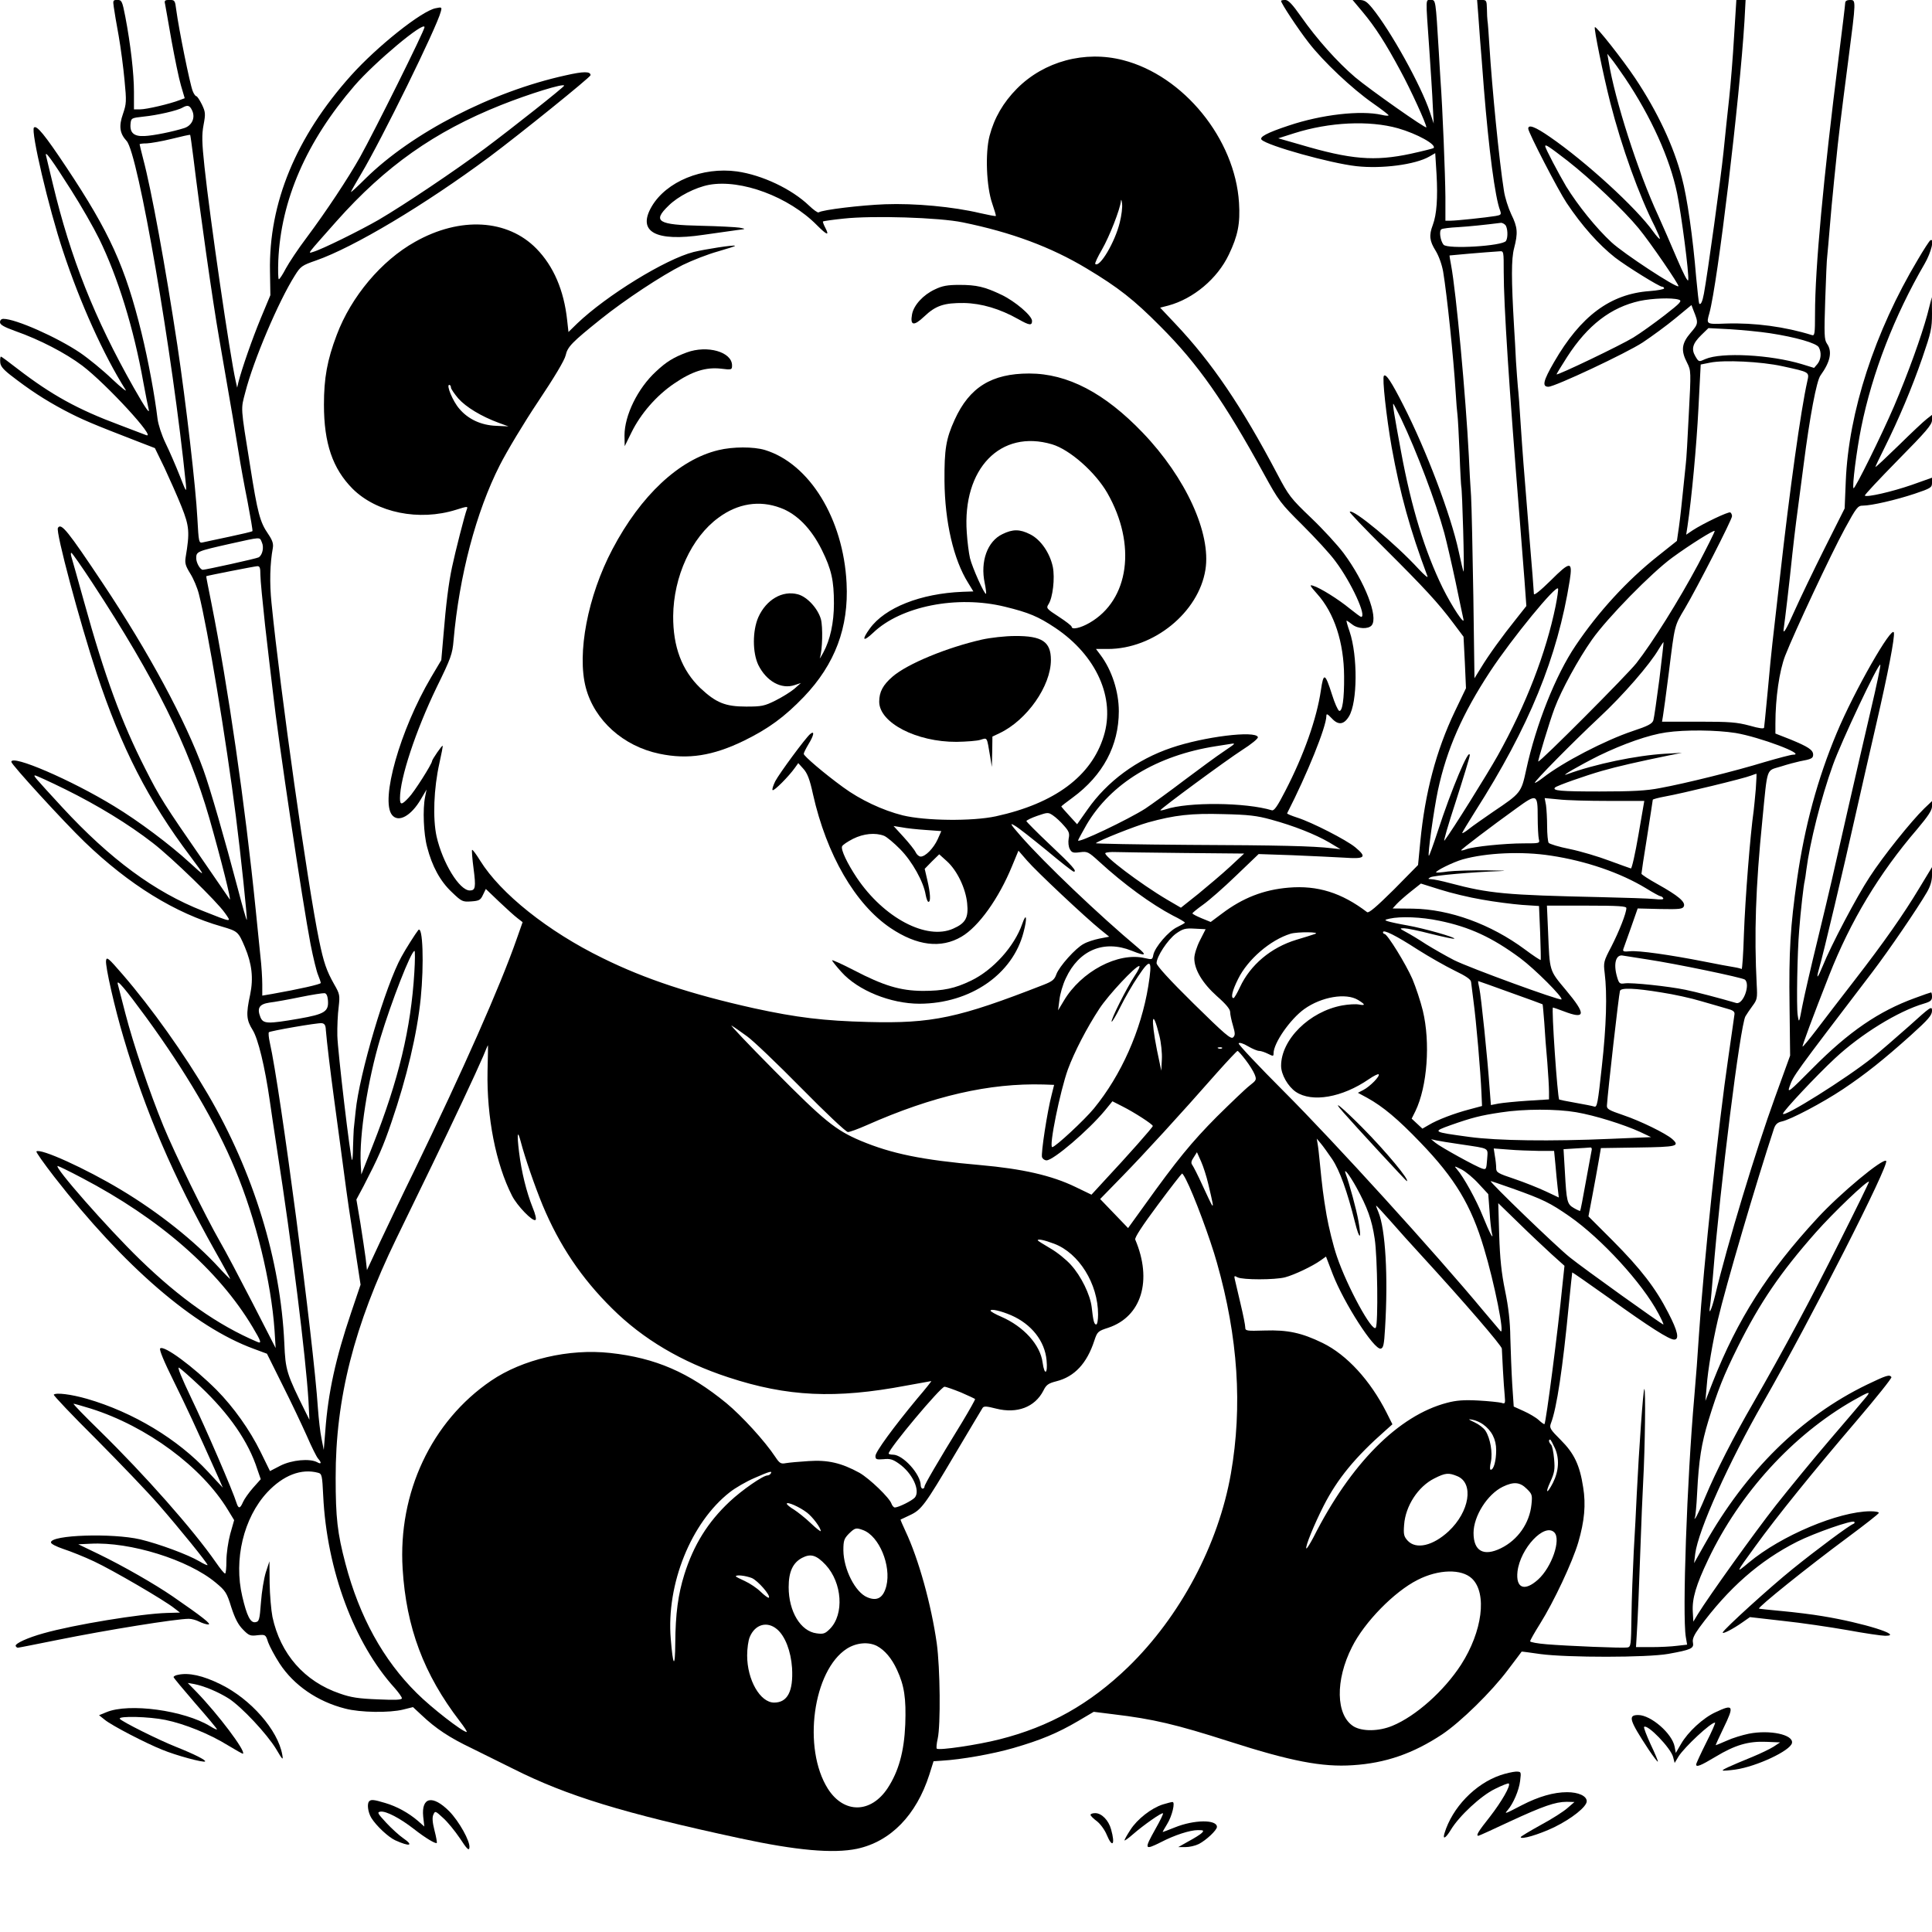 <?xml version="1.0" standalone="no"?>
<!DOCTYPE svg PUBLIC "-//W3C//DTD SVG 20010904//EN"
 "http://www.w3.org/TR/2001/REC-SVG-20010904/DTD/svg10.dtd">
<svg version="1.0" xmlns="http://www.w3.org/2000/svg"
 width="1024pt" height="1024pt" viewBox="0 0 1024 1024"
 preserveAspectRatio="xMidYMid meet">
<g transform="translate(0,1024) scale(0.1,-0.1)"
fill="#000000" stroke="none">
<path d="M603 10203 c3 -21 14 -90 26 -153 11 -63 25 -169 31 -235 11 -113 10
-125 -8 -178 -23 -65 -18 -104 19 -144 61 -64 245 -1136 314 -1818 4 -48 3
-47 -33 45 -21 53 -54 129 -74 170 -21 43 -39 99 -43 130 -15 124 -48 304 -85
456 -86 350 -169 533 -398 877 -115 173 -158 225 -172 211 -18 -18 78 -427
154 -655 91 -276 216 -552 331 -734 11 -16 -21 9 -71 56 -49 47 -125 109 -169
139 -123 83 -342 180 -407 180 -11 0 -18 -7 -18 -18 0 -13 21 -25 82 -47 128
-45 265 -116 354 -183 128 -97 400 -393 338 -368 -10 4 -73 28 -139 53 -223
83 -361 159 -543 299 -45 35 -84 64 -87 64 -3 0 -5 -12 -4 -27 0 -21 13 -38
52 -69 104 -81 184 -133 287 -188 97 -51 150 -73 393 -167 l88 -34 51 -105
c27 -58 68 -150 90 -205 42 -105 44 -137 22 -268 -5 -32 -1 -46 25 -88 17 -27
37 -75 45 -107 47 -185 144 -769 196 -1177 26 -203 62 -547 58 -551 -2 -1 -23
72 -47 164 -69 262 -149 539 -183 632 -94 260 -288 620 -531 985 -188 282
-223 326 -240 297 -13 -19 115 -497 206 -773 130 -392 273 -672 496 -968 83
-111 83 -113 -4 -33 -102 94 -271 221 -400 299 -227 139 -545 276 -545 235 0
-14 278 -318 389 -425 235 -226 480 -378 727 -448 85 -25 87 -27 122 -109 37
-88 46 -164 28 -251 -23 -106 -20 -135 13 -188 29 -46 65 -194 91 -376 5 -38
23 -156 39 -262 78 -499 152 -1096 166 -1328 l5 -100 -20 40 c-101 204 -107
221 -113 365 -20 441 -163 906 -405 1320 -124 212 -299 458 -451 634 -77 89
-86 97 -89 74 -4 -31 46 -251 93 -408 115 -391 264 -737 484 -1129 45 -79 81
-146 81 -149 0 -3 -27 24 -60 60 -127 139 -320 293 -519 412 -186 112 -428
222 -448 203 -3 -3 40 -64 95 -135 368 -473 740 -795 1057 -911 l70 -26 82
-165 c46 -91 103 -212 129 -270 25 -58 52 -112 60 -121 20 -22 17 -32 -5 -19
-40 21 -134 12 -194 -18 l-56 -29 -50 102 c-57 116 -143 237 -233 328 -124
124 -280 239 -299 220 -6 -6 19 -67 71 -172 70 -142 112 -232 237 -511 l24
-55 -78 84 c-160 173 -397 316 -642 387 -84 24 -164 34 -176 22 -3 -3 97 -109
223 -234 125 -126 276 -283 333 -349 110 -126 259 -310 259 -320 0 -3 -19 5
-42 19 -63 37 -215 93 -315 117 -147 34 -473 24 -473 -16 0 -8 28 -22 66 -35
37 -12 110 -41 163 -66 98 -46 373 -206 425 -248 l30 -23 -70 -2 c-136 -4
-492 -62 -654 -108 -83 -23 -151 -54 -147 -67 3 -6 8 -10 13 -9 5 0 99 19 209
41 262 53 629 112 696 112 15 0 40 -7 55 -15 16 -8 38 -15 48 -15 20 0 -31 40
-189 149 -95 65 -260 160 -392 224 l-108 52 65 3 c210 11 518 -85 663 -206 52
-43 59 -53 83 -131 20 -61 37 -93 62 -118 31 -32 39 -35 77 -30 42 4 43 4 56
-37 8 -22 35 -73 61 -113 75 -115 201 -202 348 -239 79 -21 235 -23 307 -5
l52 13 44 -41 c78 -74 150 -121 267 -177 63 -31 162 -80 220 -109 284 -143
582 -235 1205 -369 297 -64 491 -81 617 -55 178 38 315 178 384 394 l22 70 44
3 c103 6 268 35 379 67 145 42 234 79 343 143 l83 49 104 -13 c211 -25 333
-54 614 -144 327 -105 493 -137 655 -126 174 11 320 62 473 163 99 66 263 227
349 342 40 53 73 96 73 97 0 1 45 -5 100 -13 144 -19 564 -19 677 1 122 22
137 29 131 60 -4 18 5 39 33 78 155 211 320 356 520 457 92 46 292 116 302
105 4 -4 1 -9 -5 -11 -22 -8 -193 -135 -323 -240 -119 -96 -361 -316 -369
-335 -4 -12 53 17 104 53 l40 28 175 -20 c96 -10 250 -33 342 -49 92 -17 182
-30 200 -30 102 0 -117 69 -332 104 -52 9 -149 21 -215 27 -66 6 -121 12 -122
13 -7 7 255 218 471 378 89 66 163 124 164 129 2 5 -18 9 -45 9 -168 -1 -473
-129 -644 -272 -71 -59 -72 -60 35 87 111 154 311 401 535 663 105 123 189
228 186 233 -10 15 -26 10 -130 -40 -349 -169 -641 -457 -861 -848 l-55 -98 6
50 c16 124 176 481 362 805 253 442 668 1258 650 1277 -17 16 -244 -172 -366
-305 -263 -285 -422 -535 -553 -867 l-39 -100 7 80 c6 83 31 230 59 350 42
179 204 730 297 1012 8 24 19 34 42 39 47 10 216 99 324 171 121 81 216 157
360 286 93 84 112 106 112 130 0 27 -7 22 -122 -82 -68 -60 -154 -135 -193
-166 -137 -110 -475 -322 -475 -298 0 13 178 203 275 293 138 129 336 251 473
291 34 10 42 17 42 36 0 12 -2 23 -5 23 -2 0 -41 -13 -86 -30 -190 -69 -350
-178 -541 -371 -125 -126 -136 -135 -123 -98 21 59 18 55 439 607 89 117 239
337 289 423 18 31 27 60 27 90 l0 43 -66 -109 c-86 -143 -189 -290 -347 -494
-71 -91 -160 -208 -199 -259 -39 -51 -72 -91 -74 -89 -3 3 54 157 141 378 113
287 264 539 467 775 57 68 78 99 78 120 l0 28 -41 -39 c-69 -67 -219 -254
-290 -364 -68 -103 -206 -365 -249 -473 -26 -63 -35 -72 -20 -17 23 77 135
552 190 799 33 146 84 371 114 500 64 277 99 461 94 487 -9 42 -210 -309 -303
-532 -101 -241 -170 -494 -210 -774 -36 -252 -44 -382 -40 -676 l3 -260 -79
-218 c-103 -283 -253 -779 -319 -1055 -19 -77 -36 -111 -26 -52 3 19 10 96 16
170 38 471 143 1310 171 1363 7 12 24 37 38 56 24 32 26 41 22 110 -14 270 -6
518 30 876 28 285 19 258 97 282 37 12 83 24 102 28 61 11 70 16 70 35 0 25
-26 42 -121 81 l-79 31 0 52 c0 137 21 281 52 361 49 125 242 537 316 673 61
112 69 122 95 122 46 0 176 30 275 63 86 29 92 33 92 58 l0 27 -107 -38 c-107
-37 -239 -67 -249 -57 -3 3 76 87 175 188 150 152 181 188 181 212 l0 28 -27
-21 c-16 -12 -83 -75 -150 -141 -68 -66 -123 -118 -123 -114 0 3 22 49 49 103
75 151 144 314 200 476 46 134 51 155 51 234 l-1 87 -24 -93 c-32 -117 -101
-309 -176 -485 -67 -156 -208 -441 -215 -435 -8 9 16 199 41 323 58 287 175
590 336 867 35 60 54 139 30 124 -5 -3 -35 -49 -66 -102 -229 -383 -367 -809
-382 -1174 l-6 -145 -108 -215 c-59 -118 -128 -262 -154 -320 -51 -115 -68
-142 -60 -95 5 33 29 234 45 390 6 55 15 132 20 170 11 84 14 106 40 305 32
250 68 442 89 470 52 72 64 127 34 169 -14 21 -15 47 -9 230 4 113 8 220 11
236 2 17 8 89 14 160 6 72 13 150 16 175 2 25 9 92 15 150 14 143 26 240 66
549 42 324 42 321 9 321 -16 0 -25 -6 -25 -15 0 -9 -16 -140 -35 -291 -81
-642 -125 -1117 -125 -1357 0 -108 -2 -118 -17 -113 -141 44 -303 66 -455 61
-106 -4 -105 -5 -88 55 44 159 161 1138 186 1548 l6 112 -24 0 -25 0 -12 -192
c-6 -106 -18 -254 -26 -328 -8 -74 -22 -202 -30 -285 -14 -138 -85 -650 -104
-752 -8 -43 -17 -61 -25 -52 -2 2 -9 65 -16 139 -17 209 -48 426 -76 529 -43
166 -129 349 -247 526 -66 99 -207 278 -214 271 -6 -6 43 -247 82 -401 60
-234 152 -491 236 -656 16 -34 29 -63 26 -65 -2 -2 -18 15 -35 39 -90 126
-357 370 -547 501 -78 54 -115 68 -115 44 0 -20 159 -327 203 -393 82 -123
172 -223 257 -290 61 -47 235 -155 250 -155 6 0 10 -4 10 -9 0 -4 -35 -11 -77
-14 -208 -15 -365 -132 -506 -376 -58 -100 -65 -131 -30 -131 34 0 413 178
500 235 48 32 126 89 172 127 l86 71 11 -29 c27 -67 26 -70 -16 -119 -47 -55
-52 -93 -18 -158 21 -42 21 -45 9 -272 -6 -126 -13 -246 -16 -265 -2 -19 -9
-84 -15 -145 -6 -60 -15 -144 -21 -186 l-11 -76 -103 -82 c-160 -127 -313
-293 -434 -473 -106 -157 -210 -418 -262 -659 -26 -120 -28 -123 -174 -221
-49 -34 -107 -74 -127 -90 -21 -17 -38 -27 -38 -23 0 3 31 54 68 113 287 450
437 817 502 1226 16 103 3 103 -102 -2 -55 -54 -88 -80 -88 -70 0 10 -11 151
-25 315 -33 405 -33 407 -45 583 -5 85 -12 175 -15 200 -2 25 -7 86 -10 135
-2 50 -7 131 -10 180 -15 257 -15 362 0 419 21 81 19 111 -15 180 -16 34 -34
90 -39 126 -25 156 -63 545 -77 770 -4 63 -8 122 -10 130 -1 8 -3 36 -3 63 -1
44 -3 47 -27 47 l-25 0 6 -77 c3 -43 8 -105 10 -138 3 -33 12 -148 20 -255 26
-321 59 -578 86 -646 7 -21 5 -24 -24 -29 -48 -8 -208 -25 -239 -25 l-27 0 0
126 c-1 120 -15 471 -26 619 -2 39 -7 106 -9 150 -17 279 -16 275 -42 275 -29
0 -28 19 -9 -253 8 -116 17 -255 19 -307 l5 -95 -20 60 c-47 142 -209 433
-306 552 -29 35 -41 43 -70 43 l-34 0 52 -62 c68 -81 123 -167 202 -314 54
-99 137 -281 137 -299 0 -11 -301 201 -377 265 -95 81 -204 203 -288 323 -45
64 -66 86 -82 87 -13 0 -23 -2 -23 -5 0 -13 90 -149 146 -221 79 -102 230
-244 340 -321 46 -32 83 -61 84 -64 0 -4 -17 -3 -37 2 -111 25 -318 2 -493
-57 -115 -38 -157 -61 -143 -75 32 -32 366 -125 502 -140 135 -15 312 8 387
51 l31 18 7 -112 c7 -126 1 -213 -20 -269 -21 -55 -17 -85 15 -136 17 -28 33
-72 40 -111 21 -128 55 -457 66 -635 3 -55 8 -111 10 -125 2 -14 7 -104 11
-200 3 -96 8 -177 9 -180 5 -9 18 -455 12 -450 -2 3 -14 52 -26 109 -41 190
-170 532 -293 773 -63 124 -92 168 -103 156 -10 -10 13 -218 41 -378 45 -248
97 -437 190 -685 4 -11 -17 7 -47 39 -123 134 -348 321 -365 303 -3 -3 80 -90
184 -193 212 -211 285 -290 365 -397 l54 -72 7 -136 6 -137 -59 -123 c-99
-207 -158 -431 -183 -689 l-12 -125 -128 -130 c-94 -93 -133 -126 -142 -120
-135 103 -263 143 -416 130 -132 -11 -243 -54 -354 -138 l-59 -44 -49 20 c-26
11 -48 22 -48 26 1 3 26 24 57 46 31 22 110 91 175 154 l119 114 177 -6 c97
-4 221 -10 275 -13 113 -8 124 2 60 55 -47 39 -231 133 -307 157 -31 10 -55
20 -54 23 107 209 207 457 208 515 0 15 5 13 29 -12 34 -37 64 -34 91 11 45
74 47 319 3 450 -11 31 -18 57 -16 57 3 0 16 -9 30 -20 30 -24 85 -26 103 -5
37 44 -36 231 -148 382 -32 43 -110 128 -173 188 -108 103 -119 118 -178 230
-191 363 -349 595 -540 797 l-82 87 43 11 c133 36 260 142 321 270 48 100 61
165 54 275 -21 338 -294 674 -615 756 -202 52 -418 -6 -562 -151 -73 -74 -120
-155 -145 -250 -24 -91 -17 -270 14 -359 12 -35 21 -65 19 -66 -2 -2 -39 5
-83 15 -143 34 -346 53 -505 47 -127 -5 -330 -29 -351 -43 -5 -3 -28 14 -51
36 -92 88 -248 162 -382 181 -183 25 -374 -53 -452 -186 -78 -134 20 -188 274
-150 70 10 150 21 177 25 50 6 50 6 15 13 -19 3 -112 8 -205 10 -229 5 -258
23 -172 106 50 50 142 97 215 111 170 31 423 -63 572 -214 53 -53 67 -58 45
-15 -9 17 -15 33 -13 35 3 2 51 9 109 15 154 17 507 6 632 -20 259 -53 468
-131 656 -244 170 -102 251 -166 391 -307 200 -200 338 -397 550 -784 78 -142
87 -154 204 -270 67 -67 146 -152 174 -191 85 -113 168 -295 136 -295 -3 0
-30 20 -60 44 -61 50 -157 110 -194 121 -21 7 -18 1 21 -43 91 -101 142 -257
143 -437 1 -120 -9 -188 -26 -183 -7 3 -24 41 -38 86 -37 116 -45 119 -59 23
-22 -150 -90 -343 -189 -534 -41 -80 -59 -106 -71 -102 -138 42 -444 45 -563
5 -16 -5 -28 -7 -28 -5 0 8 349 265 433 319 49 31 87 62 84 69 -12 36 -287 2
-459 -57 -183 -62 -340 -178 -444 -327 l-55 -78 -42 46 c-23 25 -42 47 -42 48
0 2 27 23 60 47 161 118 245 276 245 458 0 104 -37 218 -97 298 l-24 32 63 0
c243 0 481 194 517 420 31 193 -104 488 -332 726 -202 211 -399 314 -602 314
-199 0 -317 -73 -395 -245 -46 -101 -55 -156 -54 -325 2 -217 48 -416 125
-539 l28 -46 -57 -2 c-223 -9 -412 -84 -492 -195 -45 -62 -36 -73 18 -22 147
141 445 200 698 138 127 -31 177 -52 267 -112 218 -146 320 -372 257 -574 -65
-212 -260 -357 -572 -425 -126 -27 -373 -24 -493 5 -108 27 -226 83 -316 149
-103 75 -209 166 -209 177 0 6 12 29 25 51 29 47 34 75 9 54 -25 -21 -162
-207 -185 -250 -11 -23 -18 -44 -14 -47 7 -7 87 74 118 118 l18 25 27 -30 c21
-23 34 -56 51 -135 72 -321 224 -583 411 -709 140 -94 267 -110 376 -46 91 53
198 203 268 374 l34 82 46 -53 c48 -56 308 -300 388 -365 l47 -38 -52 -10
c-29 -6 -66 -18 -83 -28 -43 -22 -130 -120 -145 -161 -10 -29 -22 -38 -68 -56
-451 -176 -589 -206 -931 -197 -233 6 -376 23 -605 73 -332 74 -575 154 -800
265 -291 142 -542 343 -650 517 -21 34 -40 60 -43 57 -2 -2 1 -47 8 -99 13
-99 10 -116 -20 -116 -55 0 -144 146 -176 286 -21 96 -15 255 15 389 11 49 19
91 17 92 -3 4 -56 -73 -56 -81 0 -15 -96 -166 -123 -193 -38 -41 -47 -41 -47
-4 0 106 83 357 194 587 76 155 84 177 90 250 30 341 119 680 245 928 37 73
128 225 203 337 87 130 140 219 146 245 10 46 34 70 186 192 127 102 324 232
434 287 51 25 136 58 187 72 52 15 93 28 91 30 -5 6 -158 -18 -220 -33 -149
-38 -461 -230 -617 -379 l-46 -45 -7 63 c-17 158 -72 286 -163 379 -153 156
-404 171 -643 36 -179 -100 -339 -291 -415 -493 -51 -134 -68 -230 -68 -370 0
-205 46 -339 152 -446 128 -127 352 -173 549 -111 57 18 63 19 57 4 -11 -27
-63 -231 -79 -308 -18 -84 -32 -194 -46 -366 l-11 -127 -54 -91 c-165 -280
-270 -652 -207 -730 34 -42 101 -5 153 84 l30 51 -8 -40 c-13 -64 -8 -195 11
-265 26 -101 69 -181 131 -239 52 -50 57 -52 102 -49 43 3 50 7 63 35 l15 31
70 -67 c39 -37 82 -76 98 -88 l27 -21 -31 -88 c-89 -255 -284 -694 -543 -1229
-62 -126 -143 -297 -182 -379 l-69 -148 -7 63 c-5 35 -17 119 -28 187 l-21
124 38 71 c77 149 104 209 148 339 81 236 136 469 155 657 18 181 11 389 -13
361 -14 -17 -68 -102 -89 -141 -84 -151 -224 -624 -243 -819 -4 -36 -8 -78
-10 -95 -1 -16 -3 -61 -4 -99 0 -38 -3 -67 -5 -65 -9 9 -76 577 -78 659 -1 47
2 115 7 152 7 63 6 69 -24 121 -40 71 -55 113 -80 234 -61 297 -205 1316 -252
1787 -11 108 -8 209 7 291 4 23 -2 41 -25 75 -43 62 -56 111 -95 359 -52 323
-50 299 -26 391 43 169 176 482 262 618 31 50 38 55 113 81 200 70 574 293
919 549 162 121 536 423 536 433 0 21 -37 21 -133 -1 -391 -86 -813 -304
-1059 -546 -43 -43 -78 -75 -78 -72 0 3 24 45 53 94 109 182 403 781 423 861
7 25 6 26 -27 19 -74 -14 -311 -203 -449 -357 -291 -325 -436 -675 -429 -1038
l2 -126 -50 -120 c-46 -111 -101 -269 -119 -340 l-7 -30 -8 36 c-30 131 -137
867 -165 1133 -14 131 -15 171 -5 224 11 59 10 68 -9 108 -12 24 -25 44 -30
44 -4 0 -13 12 -19 28 -15 39 -73 325 -87 430 -6 49 -8 52 -35 52 -25 0 -29
-3 -24 -22 2 -13 18 -99 34 -193 17 -93 39 -201 50 -238 l20 -68 -27 -10 c-51
-20 -175 -49 -209 -49 l-33 0 0 93 c0 97 -18 253 -46 399 -16 82 -19 88 -42
88 -23 0 -24 -3 -19 -37z m1647 -107 c0 -18 -265 -551 -342 -689 -63 -112
-178 -286 -284 -428 -44 -58 -92 -131 -109 -162 -16 -31 -33 -57 -37 -57 -4 0
-5 45 -3 99 14 321 149 631 404 927 108 125 371 345 371 310z m6364 -271 c137
-204 237 -425 275 -610 23 -114 64 -427 59 -459 -2 -13 -25 32 -61 116 -32 75
-76 177 -98 225 -107 230 -231 617 -263 818 l-7 40 20 -25 c12 -14 45 -61 75
-105z m-5624 -39 c0 -7 -274 -224 -420 -333 -160 -119 -425 -297 -563 -378
-99 -57 -299 -156 -347 -170 -30 -9 -39 -21 124 163 259 291 518 474 871 615
148 59 335 117 335 103z m-1971 -133 c17 -38 -2 -79 -43 -92 -60 -19 -163 -40
-210 -42 -56 -3 -79 17 -74 66 3 29 5 30 69 37 71 7 181 32 207 48 27 15 38
12 51 -17z m6391 -93 c101 -29 206 -87 188 -105 -2 -2 -57 -16 -121 -30 -192
-41 -317 -31 -587 49 l-115 33 85 27 c186 59 397 69 550 26z m-6385 -156 c33
-272 102 -761 136 -954 72 -415 89 -516 104 -610 9 -58 30 -174 47 -258 16
-84 28 -155 26 -157 -2 -3 -58 -16 -124 -30 -65 -14 -128 -27 -140 -30 -20 -4
-21 0 -28 129 -8 160 -60 609 -106 916 -64 422 -138 826 -181 987 -10 40 -19
75 -19 78 0 3 17 5 38 5 20 1 80 11 132 24 52 13 96 23 98 21 1 -1 9 -56 17
-121z m7283 -16 c125 -98 299 -263 377 -358 62 -75 217 -302 211 -307 -10 -11
-292 174 -355 233 -81 75 -177 194 -240 296 -39 66 -111 202 -111 213 0 12 18
0 118 -77z m-7930 -157 c51 -80 117 -195 147 -256 99 -202 184 -475 235 -763
12 -64 24 -126 27 -137 10 -36 -14 -3 -78 110 -208 367 -335 687 -429 1080
-17 72 -34 139 -36 150 -8 32 30 -20 134 -184z m5557 -170 c-25 -104 -107
-242 -130 -220 -3 3 13 38 36 77 39 68 97 215 100 257 1 11 4 5 6 -14 3 -19
-3 -64 -12 -100z m2043 -13 c13 -13 16 -66 4 -85 -17 -27 -310 -45 -331 -20
-17 21 -25 74 -11 82 6 4 46 9 88 11 63 4 140 12 228 23 5 0 15 -4 22 -11z
m-8 -250 c0 -172 28 -606 85 -1313 8 -99 19 -242 25 -319 l10 -138 -53 -67
c-74 -92 -149 -196 -188 -261 l-34 -55 -6 435 c-4 239 -9 478 -12 530 -4 52
-9 149 -12 215 -16 312 -67 867 -94 1010 -5 27 -9 50 -8 51 2 1 188 17 265 22
22 2 22 0 22 -110z m927 -146 c20 -6 12 -16 -73 -82 -53 -41 -128 -95 -167
-119 -67 -41 -407 -204 -407 -195 0 2 25 44 56 92 109 169 232 263 385 297 67
14 169 18 206 7z m483 -178 c138 -21 249 -53 260 -75 15 -27 12 -64 -7 -88
l-18 -21 -65 20 c-166 50 -425 64 -511 27 -35 -16 -35 -16 -53 14 -23 39 -15
68 31 113 l38 37 115 -6 c63 -4 158 -13 210 -21z m67 -175 c146 -32 143 -30
132 -80 -34 -150 -94 -582 -144 -1029 -20 -173 -38 -335 -41 -360 -8 -70 -12
-116 -24 -245 -6 -66 -13 -136 -15 -155 -2 -19 -4 -40 -5 -46 0 -8 -25 -5 -77
10 -68 18 -104 21 -271 21 l-193 0 5 30 c3 16 17 120 31 230 32 257 29 246 85
340 64 108 250 471 250 489 0 8 -4 17 -9 20 -9 6 -145 -59 -200 -95 l-34 -23
7 45 c22 148 48 426 58 625 l12 232 50 10 c73 15 270 6 383 -19z m-7057 -113
c0 -7 18 -33 39 -58 41 -46 122 -95 214 -129 l52 -19 -65 3 c-80 3 -149 35
-196 91 -34 39 -70 126 -53 126 5 0 9 -6 9 -14z m5035 -163 c84 -176 185 -444
230 -608 13 -49 40 -166 60 -260 19 -93 38 -181 41 -195 11 -43 -61 66 -110
165 -94 193 -165 422 -220 720 -37 199 -46 255 -41 255 1 0 19 -35 40 -77z
m-1849 -138 c94 -28 229 -147 293 -258 156 -273 116 -567 -94 -688 -48 -28
-95 -38 -95 -21 0 5 -31 29 -68 53 -65 42 -68 46 -55 66 23 35 35 139 23 199
-16 74 -64 144 -120 172 -55 28 -92 28 -147 1 -80 -38 -118 -145 -94 -259 6
-29 9 -55 7 -57 -7 -8 -73 139 -85 189 -6 26 -14 87 -17 136 -24 338 179 548
452 467z m3424 -637 c-101 -189 -241 -413 -327 -523 -47 -60 -513 -528 -520
-521 -3 3 60 212 86 281 36 97 127 263 199 365 81 115 316 355 426 435 93 68
218 146 224 141 2 -3 -38 -82 -88 -178z m-7612 117 c12 -26 3 -67 -17 -79 -8
-6 -281 -66 -296 -66 -14 0 -35 37 -35 61 0 36 3 37 180 77 168 37 155 37 168
7z m-896 -218 c330 -504 506 -858 617 -1242 62 -217 121 -452 108 -431 -7 10
-67 98 -134 195 -216 312 -236 344 -313 496 -126 247 -215 490 -325 887 -31
111 -60 215 -65 231 -5 15 -6 27 -2 27 4 0 55 -73 114 -163z m888 46 c0 -27
12 -147 25 -268 14 -121 32 -278 41 -350 29 -263 158 -1121 200 -1340 14 -71
32 -145 40 -163 8 -19 14 -38 14 -42 0 -7 -116 -33 -257 -58 l-53 -9 0 59 c0
33 -4 101 -10 151 -5 51 -16 162 -25 247 -56 556 -147 1184 -234 1620 -16 80
-29 145 -28 146 5 3 254 52 270 53 14 1 17 -8 17 -46z m6865 -165 c-51 -249
-156 -522 -307 -793 -55 -98 -242 -398 -282 -450 -8 -11 19 82 60 207 40 125
74 235 74 245 -2 46 -98 -183 -170 -404 -24 -73 -45 -131 -47 -129 -7 6 27
246 48 346 47 219 130 407 277 631 116 176 352 464 360 439 2 -5 -4 -47 -13
-92z m550 -388 c-14 -107 -28 -205 -32 -218 -6 -18 -28 -30 -110 -57 -146 -49
-370 -165 -476 -248 -21 -16 -40 -28 -42 -26 -5 6 198 212 341 346 126 117
270 283 316 363 13 21 24 38 25 36 1 -1 -9 -89 -22 -196z m1120 -166 c-31
-132 -85 -367 -121 -524 -88 -389 -88 -391 -159 -685 -35 -143 -72 -303 -82
-355 -18 -94 -18 -95 -25 -50 -7 46 -2 334 8 450 7 96 24 243 29 260 2 8 6 35
9 60 19 146 77 378 141 556 44 123 241 541 251 531 3 -2 -20 -112 -51 -243z
m-716 -119 c126 -21 377 -115 305 -115 -11 0 -79 -18 -151 -39 -153 -47 -423
-114 -555 -138 -71 -14 -146 -18 -320 -18 -207 0 -252 4 -236 21 10 10 161 63
248 88 83 24 199 50 350 81 l75 15 -90 -5 c-152 -9 -370 -54 -520 -109 -43
-16 66 47 170 99 130 63 264 110 355 123 103 15 267 13 369 -3z m-2659 -59 c0
-2 -26 -20 -57 -41 -32 -21 -123 -88 -203 -148 -80 -61 -174 -129 -210 -153
-91 -58 -363 -188 -356 -168 3 8 24 46 45 83 129 219 372 367 686 416 101 16
95 16 95 11z m2766 -238 c-4 -46 -9 -96 -11 -113 -19 -133 -45 -467 -52 -657
-3 -103 -9 -186 -12 -184 -3 2 -22 7 -41 10 -19 3 -91 16 -160 30 -178 35
-346 59 -392 54 -32 -3 -38 -1 -34 12 3 8 21 60 41 115 l35 100 119 -3 c105
-2 120 0 126 15 8 23 -29 55 -140 117 -47 26 -85 51 -85 55 0 5 13 93 30 197
16 104 30 192 30 195 0 3 30 11 68 18 85 15 419 96 452 110 14 5 27 10 29 10
2 1 0 -36 -3 -81z m-8959 -2 c168 -83 333 -183 463 -284 101 -78 339 -309 382
-371 36 -51 42 -52 -117 11 -255 100 -491 274 -745 549 -150 163 -155 169
-144 169 5 0 78 -33 161 -74z m7803 -143 c0 -54 3 -108 6 -120 6 -23 5 -23
-80 -23 -100 0 -267 -17 -304 -31 -13 -5 -26 -8 -28 -6 -3 3 160 127 295 224
106 77 111 75 111 -44z m375 82 l190 0 -31 -180 c-17 -99 -35 -179 -40 -178
-5 1 -56 20 -114 41 -58 22 -152 50 -210 62 -57 11 -108 27 -112 33 -4 7 -8
46 -8 87 0 41 -3 92 -6 113 l-7 37 74 -7 c41 -5 160 -8 264 -8z m-2886 -131
c27 -30 31 -41 25 -69 -3 -19 -1 -42 6 -55 10 -19 18 -22 54 -17 39 5 44 3
101 -49 133 -122 278 -227 392 -287 35 -17 63 -34 63 -37 0 -3 -19 -13 -41
-24 -45 -21 -117 -105 -126 -146 -5 -27 -6 -27 -46 -18 -141 33 -337 -71 -429
-227 l-30 -50 7 55 c3 30 18 82 34 115 69 149 201 205 349 146 75 -30 83 -26
32 17 -202 169 -496 449 -620 591 -56 64 -60 72 -32 55 19 -10 94 -70 169
-131 74 -62 139 -113 144 -113 20 0 -8 32 -126 143 -69 65 -125 122 -125 125
0 4 26 17 58 28 55 19 58 19 83 2 15 -10 41 -34 58 -54z m1098 32 c121 -33
234 -78 308 -121 l60 -36 -45 5 c-100 12 -279 16 -757 18 -276 2 -499 6 -495
9 18 15 206 90 277 110 141 39 229 49 400 44 132 -3 176 -8 252 -29z m-1830
-55 l82 -6 -19 -43 c-22 -48 -65 -92 -90 -92 -9 0 -21 10 -27 23 -6 13 -35 49
-64 81 l-53 58 44 -7 c25 -5 82 -11 127 -14z m-221 -31 c14 -6 53 -38 86 -72
63 -64 123 -172 134 -240 4 -21 10 -38 15 -38 13 0 10 46 -6 115 l-14 60 38
39 39 38 41 -37 c54 -49 99 -143 107 -222 8 -77 -8 -106 -74 -135 -141 -63
-368 57 -511 270 -50 75 -85 148 -78 166 3 8 29 25 58 40 56 28 118 34 165 16z
m1589 -91 l319 -3 -74 -69 c-41 -38 -117 -102 -168 -144 l-93 -74 -72 42
c-144 85 -345 238 -328 248 6 4 30 6 53 5 24 -1 187 -3 363 -5z m1945 -14
c186 -28 369 -91 504 -173 37 -23 72 -42 76 -42 5 0 12 -5 15 -10 5 -8 -11 -9
-47 -5 -29 3 -156 7 -283 10 -506 11 -591 19 -799 74 -44 12 -89 21 -100 21
-18 1 -19 2 -5 10 17 10 224 28 369 33 47 2 18 3 -65 4 -82 1 -177 -2 -210 -6
-33 -5 -61 -7 -63 -5 -8 6 88 54 140 69 125 35 314 44 468 20z m-365 -233 c66
-12 161 -24 211 -28 l91 -6 6 -141 c3 -78 4 -143 3 -145 -2 -2 -40 23 -84 56
-181 134 -398 213 -594 216 l-107 1 22 24 c12 13 46 43 75 66 l53 42 102 -32
c56 -18 156 -42 222 -53z m765 -45 c0 -27 -39 -125 -80 -205 -40 -76 -42 -83
-35 -139 14 -112 9 -280 -15 -496 -21 -194 -25 -217 -40 -212 -9 3 -54 12
-100 20 -46 8 -84 16 -86 17 -9 10 -42 488 -33 488 2 0 28 -9 57 -20 117 -45
120 -17 12 112 -90 108 -86 96 -95 311 l-6 137 211 0 c169 0 210 -3 210 -13z
m-992 -67 c161 -33 280 -88 429 -198 78 -58 229 -209 219 -219 -8 -8 -485 166
-569 208 -43 22 -109 60 -148 84 -38 25 -86 54 -107 65 -35 19 -35 20 -10 20
14 0 79 -13 144 -30 65 -16 120 -28 122 -25 7 7 -163 55 -248 70 -46 8 -92 18
-104 22 -19 6 -18 8 9 14 58 13 168 9 263 -11z m-1238 -45 c0 0 -14 -27 -30
-59 -17 -33 -30 -75 -30 -95 0 -60 43 -132 120 -201 48 -42 70 -69 70 -84 0
-13 7 -45 15 -72 12 -41 12 -51 1 -62 -12 -12 -44 16 -210 179 -127 125 -196
201 -196 214 0 35 59 124 102 156 37 26 49 30 100 27 32 -2 58 -3 58 -3z
m1124 -108 c60 -38 148 -88 195 -111 62 -30 87 -47 88 -61 1 -11 7 -54 12 -95
16 -119 38 -377 43 -494 l3 -68 -67 -18 c-80 -21 -170 -55 -216 -83 l-33 -19
-28 26 -29 27 20 40 c63 131 80 363 39 533 -12 49 -37 124 -55 167 -35 80
-133 239 -148 239 -4 0 -8 4 -8 9 0 17 70 -18 184 -92z m-544 83 c-14 -5 -58
-19 -99 -31 -135 -41 -244 -133 -299 -251 -15 -32 -30 -58 -34 -58 -16 0 -7
39 24 101 51 104 171 207 278 240 36 11 163 10 130 -1z m-4774 -204 c-18 -298
-83 -569 -220 -916 l-61 -155 -3 53 c-9 154 37 447 104 670 59 195 163 462
181 462 3 0 3 -51 -1 -114z m6534 69 c153 -23 503 -96 518 -107 31 -25 -9
-135 -46 -124 -85 25 -214 59 -269 70 -92 19 -285 39 -321 34 -27 -4 -31 -1
-41 33 -21 71 -7 123 32 114 12 -2 69 -11 127 -20z m-2644 -142 c-38 -234
-143 -471 -288 -648 -49 -60 -205 -205 -221 -205 -19 0 42 298 83 412 34 92
100 220 167 322 47 72 191 226 211 226 6 0 -5 -24 -24 -52 -43 -65 -129 -236
-122 -243 2 -3 24 33 47 80 23 46 64 118 93 160 67 101 77 91 54 -52z m-5313
-163 c213 -292 372 -564 473 -807 111 -266 191 -597 209 -853 l6 -95 -123 240
c-68 132 -145 278 -172 324 -79 138 -240 467 -300 613 -74 181 -159 432 -202
598 -19 74 -37 144 -40 155 -7 30 42 -29 149 -175z m7233 129 c93 -33 169 -61
170 -62 1 -1 5 -45 9 -97 3 -52 10 -147 16 -210 5 -63 9 -133 9 -156 l0 -41
-112 -7 c-62 -4 -132 -11 -155 -15 l-41 -8 -7 91 c-11 159 -45 486 -54 527 -5
21 -8 39 -6 39 1 0 78 -27 171 -61z m799 1 c66 -10 161 -31 210 -46 50 -14
110 -32 135 -39 35 -9 45 -16 43 -31 -1 -10 -16 -111 -32 -224 -53 -359 -132
-1105 -156 -1470 -9 -136 -14 -207 -25 -333 -39 -442 -64 -1157 -45 -1273 l7
-41 -53 -6 c-30 -4 -91 -7 -136 -7 l-82 0 4 67 c5 75 12 238 21 498 3 94 9
233 13 310 10 182 14 501 6 493 -6 -6 -28 -313 -40 -558 -3 -69 -10 -206 -16
-305 -5 -99 -11 -253 -12 -342 -2 -154 -3 -162 -22 -165 -27 -4 -319 8 -427
17 -49 4 -88 11 -88 16 0 5 23 46 52 92 74 118 172 327 203 432 33 113 41 200
26 292 -18 118 -48 180 -118 250 -57 57 -62 65 -53 89 31 79 63 295 95 629 9
94 18 171 18 171 1 1 90 -61 197 -137 213 -153 317 -219 343 -219 29 0 20 44
-31 142 -67 131 -146 233 -294 382 l-129 129 21 111 c12 61 26 143 33 181 l12
70 198 3 c206 3 222 7 180 45 -34 30 -169 96 -258 126 -79 27 -90 33 -88 53 5
77 63 586 69 606 5 18 79 15 219 -8z m-7067 -41 c5 -60 -16 -74 -153 -98 -168
-29 -190 -28 -205 8 -19 48 -6 69 48 77 26 3 99 16 162 29 63 13 122 22 130
21 10 -1 16 -14 18 -37z m5460 1 c39 -24 41 -31 4 -24 -16 3 -55 1 -88 -5
-174 -32 -324 -181 -324 -320 0 -46 36 -109 78 -138 86 -58 246 -30 387 67 26
18 49 29 52 26 9 -9 -46 -65 -81 -83 l-29 -15 50 -27 c83 -46 162 -112 281
-236 184 -191 269 -332 337 -560 56 -185 112 -466 88 -440 -5 6 -45 53 -89
105 -259 312 -794 900 -1057 1163 -136 136 -245 252 -242 257 4 6 24 0 49 -15
24 -14 50 -25 60 -25 9 0 30 -7 46 -15 28 -14 30 -14 30 2 0 55 89 182 163
235 91 65 221 87 285 48z m-1053 -190 c9 -36 15 -93 13 -125 l-3 -60 -23 110
c-34 171 -25 229 13 75z m-4418 30 c5 -61 24 -220 43 -360 10 -74 26 -191 35
-260 20 -154 42 -315 55 -395 5 -33 19 -122 30 -197 l21 -137 -50 -148 c-82
-242 -122 -424 -137 -628 l-8 -100 -12 60 c-7 33 -15 105 -19 160 -23 353
-200 1698 -255 1939 -6 27 -8 51 -5 55 8 7 254 50 280 48 15 -2 21 -10 22 -37z
m2233 -33 c30 -21 159 -144 286 -273 129 -131 238 -234 248 -234 10 0 54 16
99 36 352 156 651 224 938 216 l56 -2 -13 -52 c-23 -87 -58 -314 -51 -332 4
-9 14 -16 24 -16 36 0 222 159 309 264 l40 49 53 -27 c62 -31 161 -95 161
-104 0 -7 -131 -155 -257 -290 l-68 -74 -85 41 c-126 61 -280 96 -505 116
-309 27 -469 60 -634 129 -132 56 -193 105 -458 373 -139 140 -240 247 -225
237 15 -9 52 -35 82 -57z m-1376 -184 c-5 -243 44 -493 130 -661 27 -53 109
-138 124 -128 6 3 0 30 -15 66 -33 83 -59 188 -72 294 -12 99 -8 121 9 55 22
-84 74 -235 116 -337 89 -213 206 -387 368 -547 164 -163 369 -284 616 -365
313 -103 568 -115 943 -44 71 13 131 24 133 24 2 0 -31 -42 -74 -92 -126 -152
-222 -283 -222 -305 0 -18 5 -20 43 -17 34 4 50 -1 82 -24 71 -50 114 -142 84
-179 -15 -17 -85 -52 -106 -53 -6 0 -14 9 -18 20 -10 31 -116 133 -170 164
-95 52 -167 69 -269 62 -50 -3 -104 -8 -121 -11 -26 -5 -33 -1 -55 32 -56 85
-178 218 -260 286 -199 163 -376 240 -616 266 -219 24 -465 -34 -631 -147
-316 -215 -494 -594 -469 -997 19 -311 112 -559 303 -808 24 -31 41 -57 36
-57 -23 2 -186 128 -264 206 -178 176 -304 405 -378 686 -43 163 -52 244 -52
455 -1 420 98 808 321 1267 48 99 134 276 190 391 109 225 231 484 271 577 13
32 24 58 25 58 1 0 0 -62 -2 -137z m3893 121 c-3 -3 -12 -4 -19 -1 -8 3 -5 6
6 6 11 1 17 -2 13 -5z m125 -62 c20 -26 42 -61 48 -77 11 -28 9 -31 -27 -59
-21 -16 -99 -91 -174 -165 -134 -135 -213 -232 -382 -468 l-88 -122 -74 77
-74 77 117 120 c117 120 305 325 501 548 57 64 107 117 110 117 4 0 23 -22 43
-48z m1752 -277 c100 -17 252 -65 338 -104 l59 -28 -213 -9 c-321 -14 -602
-10 -750 10 -198 27 -198 27 -98 63 111 39 157 51 265 67 122 19 294 19 399 1z
m-1293 -249 c40 -60 80 -172 120 -332 25 -100 37 -97 19 4 -10 59 -49 201 -67
249 -15 40 19 -3 56 -70 58 -106 82 -171 97 -272 15 -96 19 -451 6 -472 -18
-28 -152 218 -206 377 -20 58 -44 157 -55 220 -18 107 -22 139 -37 290 -3 30
-7 69 -10 85 l-5 30 21 -25 c12 -14 39 -52 61 -84z m680 79 c159 -24 145 -16
141 -80 -4 -52 -5 -55 -25 -49 -31 9 -221 114 -249 137 l-23 19 26 -6 c14 -3
73 -13 130 -21z m694 -37 c-2 -13 -17 -88 -31 -168 -14 -80 -27 -146 -29 -148
-1 -1 -16 5 -33 15 -36 21 -39 32 -48 195 l-7 117 64 4 c35 2 70 4 77 5 8 1
11 -6 7 -20z m-279 2 l81 0 7 -72 c3 -40 9 -96 12 -124 l6 -51 -68 32 c-38 18
-113 48 -166 66 -90 30 -98 35 -98 58 0 15 -3 43 -7 65 l-6 39 79 -6 c43 -4
115 -6 160 -7z m-1752 -175 c26 -110 28 -120 20 -113 -3 4 -26 51 -50 104 -24
53 -49 102 -55 110 -7 9 -6 20 8 40 l17 27 22 -49 c12 -27 29 -80 38 -119z
m-5970 32 c412 -216 723 -487 905 -791 46 -77 49 -89 24 -78 -209 89 -409 230
-622 437 -170 165 -460 495 -435 495 4 0 62 -28 128 -63z m7403 -31 l51 -55 7
-93 c3 -51 9 -102 12 -113 12 -45 -12 0 -47 87 -35 88 -103 211 -139 252 -15
17 -13 17 25 -2 23 -12 64 -46 91 -76z m-1551 22 c41 -79 129 -315 164 -441
112 -395 136 -760 74 -1117 -66 -377 -269 -758 -545 -1026 -203 -196 -416
-316 -682 -383 -113 -29 -322 -60 -332 -49 -3 3 -1 27 5 53 16 72 13 373 -5
505 -29 204 -96 447 -166 595 -15 32 -27 60 -26 61 1 0 23 11 49 23 62 29 79
52 241 326 75 127 141 236 145 243 7 10 21 9 72 -4 111 -28 205 8 250 95 15
31 26 39 69 50 96 24 162 95 201 215 16 48 19 51 75 69 175 59 234 250 142
467 -4 10 37 73 119 183 68 92 127 167 129 167 3 0 12 -14 21 -32z m1730 -47
c165 -59 199 -76 303 -148 169 -118 386 -354 471 -515 17 -32 29 -58 26 -58
-8 0 -423 297 -496 356 -66 52 -430 403 -419 404 3 0 55 -18 115 -39z m1735
-281 c-154 -309 -298 -576 -458 -855 -105 -181 -198 -364 -253 -495 -24 -58
-48 -109 -53 -115 -7 -7 -8 -6 -4 1 3 5 9 64 12 130 9 178 23 263 60 385 50
162 80 238 157 393 116 232 224 391 413 605 93 105 273 277 281 268 2 -1 -68
-144 -155 -317z m-1528 -67 l69 -62 -12 -113 c-22 -226 -86 -718 -94 -726 -2
-2 -16 8 -30 21 -15 14 -51 35 -80 48 l-53 24 -8 120 c-4 66 -8 176 -10 245
-1 87 -10 163 -28 250 -19 92 -27 169 -31 294 l-5 169 107 -104 c59 -58 138
-132 175 -166z m-853 175 c40 -46 112 -126 160 -178 232 -253 430 -483 430
-498 1 -32 10 -197 15 -246 4 -46 3 -48 -18 -41 -12 3 -67 9 -122 12 -75 4
-116 1 -165 -12 -258 -67 -512 -323 -709 -714 -18 -34 -35 -61 -37 -58 -8 7
42 129 92 227 73 143 168 258 327 398 l37 33 -31 62 c-86 170 -210 306 -339
369 -111 54 -185 70 -307 66 -97 -3 -103 -2 -103 17 0 11 -11 67 -25 125 -14
58 -27 115 -30 128 -5 20 -3 22 14 12 27 -14 198 -14 252 0 49 13 146 59 189
90 l28 20 36 -94 c60 -154 219 -401 254 -394 14 3 18 20 23 108 17 275 2 525
-35 615 -8 19 -14 35 -12 35 2 0 36 -37 76 -82z m-1783 -120 c131 -49 233
-212 233 -375 0 -29 -4 -53 -10 -53 -11 0 -16 20 -24 93 -8 65 -56 164 -110
223 -24 27 -73 67 -110 88 -36 21 -66 40 -66 42 0 9 34 2 87 -18z m-228 -379
c108 -47 179 -137 188 -239 7 -73 -11 -83 -21 -12 -12 94 -100 191 -219 243
-31 13 -57 28 -57 32 0 12 55 -1 109 -24z m-4296 -379 c152 -144 254 -291 301
-438 l18 -52 -41 -46 c-22 -25 -46 -59 -53 -75 -15 -35 -24 -37 -34 -6 -19 63
-166 403 -239 554 -54 113 -77 170 -66 164 10 -6 61 -51 114 -101z m4030 -30
c39 -17 73 -33 75 -35 2 -2 -29 -57 -68 -122 -134 -218 -200 -332 -200 -342 0
-6 -4 -11 -10 -11 -5 0 -10 8 -10 17 0 59 -94 163 -147 163 -13 0 -23 3 -23 6
0 25 276 354 296 354 8 0 47 -14 87 -30z m4795 -28 c-12 -15 -97 -115 -188
-221 -91 -106 -220 -264 -288 -350 -113 -144 -355 -482 -413 -576 l-24 -40 -3
53 c-4 69 17 141 82 277 167 351 448 659 768 842 87 49 97 52 66 15z m-9406
-58 c297 -94 588 -309 726 -537 l33 -54 -21 -74 c-11 -41 -20 -104 -20 -141 0
-38 -3 -68 -7 -68 -5 0 -26 26 -48 58 -120 173 -376 463 -618 700 -80 78 -142
142 -137 142 5 0 46 -12 92 -26z m7378 -83 c46 -33 70 -79 70 -137 0 -56 -13
-104 -29 -104 -5 0 -5 17 1 42 10 48 -3 125 -29 165 -9 14 -35 34 -57 44 -36
17 -37 19 -11 14 17 -3 41 -14 55 -24z m382 -128 c24 -55 20 -120 -11 -182
-32 -62 -43 -58 -14 5 22 48 25 66 20 121 -3 36 -10 70 -16 76 -12 12 -15 27
-5 27 3 0 14 -21 26 -47z m-6556 -129 c20 -5 22 -15 27 -122 19 -394 164 -782
379 -1019 21 -24 38 -48 38 -54 0 -9 -35 -10 -127 -6 -102 4 -143 10 -202 31
-188 64 -315 210 -357 406 -7 36 -14 117 -15 180 l-1 115 -19 -58 c-10 -32
-22 -104 -26 -160 -7 -95 -10 -102 -30 -105 -26 -4 -45 34 -69 137 -46 195 7
416 132 551 85 91 181 128 270 104z m2399 -4 c-3 -5 -11 -10 -17 -10 -24 0
-136 -78 -201 -139 -116 -109 -191 -230 -240 -386 -33 -106 -47 -208 -48 -363
-1 -138 -12 -127 -24 23 -24 289 108 616 313 776 29 23 88 57 130 75 82 36 97
40 87 24z m3639 -14 c89 -37 65 -188 -46 -292 -83 -77 -172 -98 -217 -50 -20
22 -23 33 -19 84 7 100 74 203 160 246 59 30 76 31 122 12z m368 -67 c29 -28
30 -34 25 -83 -10 -99 -72 -188 -162 -232 -92 -45 -145 -15 -145 81 0 89 73
205 155 245 58 28 91 25 127 -11z m-3815 -126 c30 -23 73 -80 73 -98 0 -4 -24
14 -52 41 -29 28 -70 60 -90 73 -21 12 -38 27 -38 31 0 13 68 -17 107 -47z
m298 -93 c85 -32 149 -188 123 -295 -16 -64 -49 -83 -101 -61 -64 26 -126 149
-127 249 0 52 4 62 29 88 33 32 38 33 76 19z m3663 -12 c37 -37 -13 -184 -86
-250 -72 -65 -119 -46 -109 43 15 123 143 259 195 207z m-3862 -172 c88 -95
99 -262 23 -339 -26 -26 -35 -29 -71 -24 -85 11 -148 116 -148 245 0 81 22
129 71 155 46 24 76 15 125 -37z m3426 -73 c81 -78 55 -280 -58 -456 -90 -139
-240 -273 -364 -324 -72 -30 -160 -31 -206 -3 -94 59 -98 244 -8 421 66 132
224 293 347 355 111 57 234 60 289 7z m-3817 3 c32 -14 101 -93 90 -104 -3 -3
-22 11 -43 31 -20 20 -58 45 -84 57 -27 12 -48 23 -48 25 0 10 52 4 85 -9z
m133 -271 c43 -36 74 -116 80 -206 7 -123 -24 -183 -95 -183 -74 0 -143 120
-143 250 0 36 6 80 14 98 28 67 92 85 144 41z m530 -89 c41 -22 78 -65 106
-126 39 -84 49 -151 44 -290 -6 -144 -35 -248 -93 -337 -89 -135 -232 -137
-317 -4 -136 215 -79 628 101 743 51 32 114 37 159 14z"/>
<path d="M7121 4343 c60 -69 332 -363 335 -363 20 0 -110 157 -235 283 -111
112 -169 158 -100 80z"/>
<path d="M4955 8706 c-61 -28 -112 -83 -121 -132 -11 -60 9 -64 64 -12 62 59
106 73 212 72 93 -2 190 -31 286 -85 60 -34 74 -36 74 -10 0 28 -91 105 -163
139 -88 42 -131 52 -222 52 -63 0 -91 -5 -130 -24z"/>
<path d="M3640 8372 c-70 -26 -109 -50 -163 -101 -97 -89 -167 -233 -167 -339
l1 -57 36 73 c49 100 133 196 226 259 95 65 168 88 248 79 57 -7 59 -6 59 17
0 72 -131 109 -240 69z"/>
<path d="M3807 7854 c-208 -50 -411 -240 -561 -525 -131 -248 -189 -553 -141
-734 46 -173 198 -310 390 -350 152 -32 284 -11 450 70 130 64 214 126 316
232 165 173 238 368 226 602 -17 342 -197 634 -433 706 -60 18 -170 18 -247
-1z m330 -306 c87 -32 163 -110 219 -223 51 -103 64 -162 64 -284 0 -101 -20
-193 -56 -259 -14 -26 -22 -38 -18 -27 13 40 16 161 5 203 -16 57 -73 119
-122 132 -82 22 -168 -28 -210 -122 -31 -72 -31 -186 0 -252 43 -87 122 -131
193 -107 l33 11 -35 -31 c-19 -16 -64 -44 -100 -62 -58 -29 -73 -32 -155 -32
-111 0 -160 20 -244 99 -97 94 -144 218 -143 381 2 209 97 417 240 521 102 76
218 94 329 52z"/>
<path d="M5204 6850 c-185 -42 -394 -128 -473 -196 -51 -44 -71 -81 -71 -133
0 -112 198 -214 410 -213 52 1 110 5 127 11 37 11 33 18 51 -89 l9 -55 2 81 1
80 38 18 c145 69 272 250 272 388 0 97 -47 128 -190 127 -53 0 -131 -9 -176
-19z"/>
<path d="M5418 5343 c-42 -120 -155 -245 -272 -301 -85 -41 -145 -54 -256 -54
-118 1 -206 27 -367 111 -62 32 -113 55 -113 51 0 -3 22 -31 49 -61 88 -99
262 -169 415 -169 269 1 494 156 551 379 21 78 15 108 -7 44z"/>
<path d="M943 1363 c-13 -2 -23 -8 -23 -12 0 -4 52 -66 115 -139 63 -72 115
-134 115 -138 0 -3 -16 4 -35 16 -138 85 -432 125 -551 75 l-39 -16 30 -24
c36 -30 217 -124 305 -159 72 -30 220 -70 227 -62 7 6 -58 39 -151 76 -94 37
-292 136 -301 150 -10 16 155 12 242 -6 102 -21 233 -74 330 -134 43 -26 80
-47 81 -45 15 14 -131 208 -247 328 l-46 47 35 -6 c54 -11 126 -41 183 -77 68
-44 202 -187 251 -268 34 -58 38 -61 32 -29 -23 130 -166 294 -327 373 -93 46
-169 63 -226 50z"/>
<path d="M9093 1165 c-66 -30 -147 -105 -183 -168 l-28 -48 -6 33 c-13 70
-126 168 -193 168 -56 0 -48 -26 55 -183 25 -37 47 -66 49 -64 2 2 -15 43 -38
91 -22 48 -38 90 -35 93 17 17 142 -112 154 -160 l8 -31 21 35 c32 50 170 179
193 179 4 0 -17 -48 -47 -107 -29 -58 -53 -110 -53 -115 0 -16 23 -7 103 41
103 62 173 83 269 79 l73 -3 -35 -23 c-19 -12 -69 -36 -110 -53 -127 -52 -163
-69 -159 -73 2 -2 32 0 67 5 112 16 292 100 300 141 8 44 -117 71 -229 49 -34
-7 -87 -23 -117 -37 -30 -13 -56 -24 -58 -24 -2 0 17 41 41 91 58 119 53 129
-42 84z"/>
<path d="M7952 831 c-134 -46 -255 -172 -296 -308 -11 -36 7 -26 34 19 44 73
159 180 233 216 38 19 71 32 74 29 11 -11 -38 -96 -100 -176 -62 -78 -76 -101
-61 -101 3 0 78 34 165 75 177 82 243 105 303 105 l41 -1 -37 -32 c-20 -18
-84 -59 -142 -90 -58 -32 -106 -61 -106 -64 0 -15 95 13 177 52 94 46 173 109
173 138 0 28 -44 48 -104 48 -71 0 -151 -23 -240 -69 -92 -48 -94 -48 -75 -26
30 35 60 105 66 155 6 49 6 49 -23 49 -16 -1 -53 -9 -82 -19z"/>
<path d="M1957 693 c-13 -12 -7 -58 11 -88 26 -42 90 -102 127 -119 77 -35
101 -29 41 12 -19 13 -59 49 -88 80 -47 51 -51 57 -31 60 29 4 104 -35 178
-93 60 -47 114 -79 120 -73 2 2 -3 32 -12 66 -11 43 -13 70 -6 84 9 21 11 20
51 -17 23 -20 63 -69 90 -109 37 -57 48 -67 50 -49 5 33 -55 140 -107 193 -88
88 -148 76 -138 -28 l6 -53 -34 30 c-49 42 -112 77 -174 95 -60 18 -74 19 -84
9z"/>
<path d="M6163 676 c-60 -19 -136 -78 -172 -135 -17 -26 -31 -51 -31 -55 0 -4
20 10 45 32 55 48 153 117 159 111 3 -2 -15 -39 -40 -83 -61 -109 -59 -114 29
-70 73 38 154 64 196 64 31 0 33 -2 21 -15 -8 -8 -40 -28 -70 -44 l-55 -31 38
0 c21 0 52 7 70 16 40 20 97 74 97 91 0 40 -121 39 -224 -3 -33 -13 -61 -24
-63 -24 -2 0 9 19 23 42 26 41 45 119 28 117 -5 0 -28 -6 -51 -13z"/>
<path d="M5780 621 c0 -5 15 -20 34 -34 19 -15 42 -47 52 -72 30 -72 46 -53
23 29 -13 48 -50 86 -84 86 -14 0 -25 -4 -25 -9z"/>
</g>
</svg>
